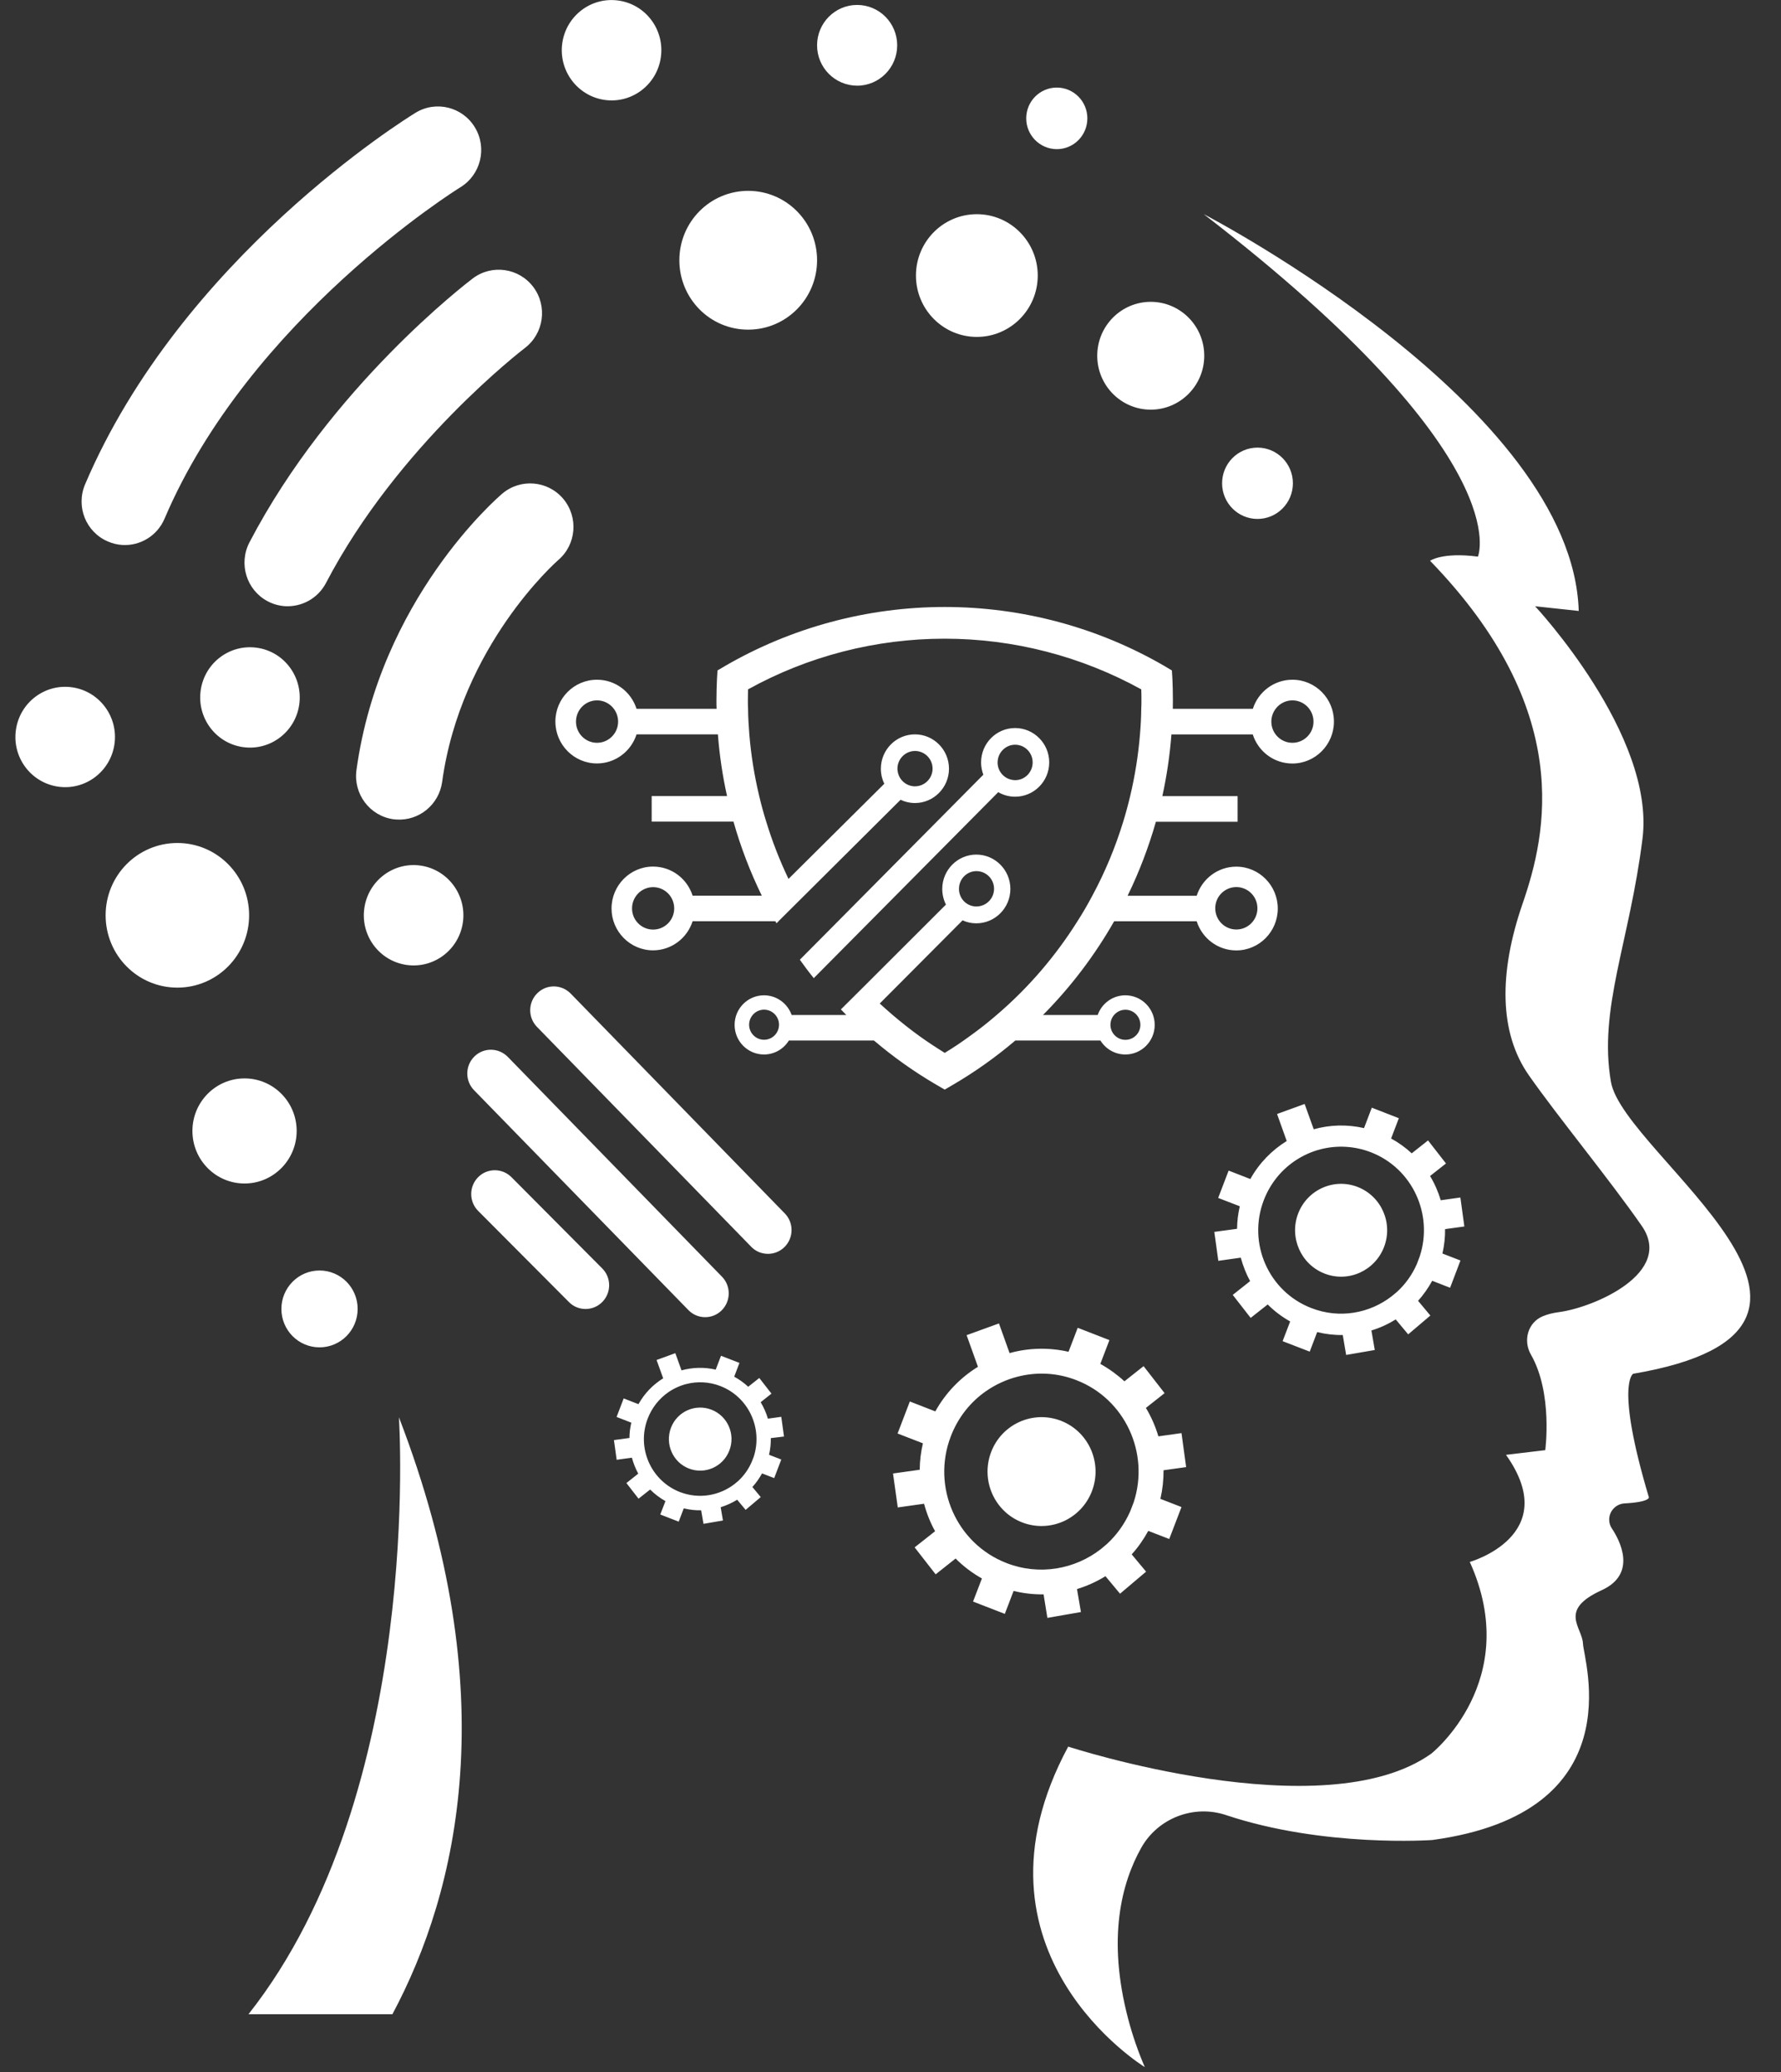 <svg width="49" height="57" viewBox="0 0 49 57" fill="none" xmlns="http://www.w3.org/2000/svg">
    <rect x="0" y="0" width="49" height="57" fill="#333333" stroke="none"/>
    <path d="M23.093 25.308L23.062 25.339H23.11C23.106 25.33 23.097 25.319 23.093 25.308ZM27.929 20.027C27.411 20.027 26.992 20.45 26.992 20.972C26.992 21.093 27.015 21.206 27.054 21.311L23.09 25.308L22.626 25.776L22.006 26.4C22.128 26.572 22.254 26.742 22.389 26.907L23.004 26.287L27.464 21.791C27.601 21.871 27.761 21.916 27.929 21.916C28.447 21.916 28.867 21.492 28.867 20.972C28.867 20.453 28.447 20.027 27.929 20.027ZM27.929 21.461C27.887 21.461 27.845 21.454 27.805 21.443C27.599 21.389 27.446 21.2 27.446 20.972C27.446 20.95 27.448 20.932 27.451 20.91C27.482 20.673 27.685 20.486 27.929 20.486C28.197 20.486 28.411 20.705 28.411 20.972C28.411 21.242 28.197 21.461 27.929 21.461ZM21.331 25.339C21.342 25.359 21.351 25.379 21.364 25.397L21.424 25.339H21.331ZM35.558 18.698C35.049 18.698 34.617 19.034 34.469 19.498H32.267C32.269 19.42 32.269 19.34 32.269 19.262C32.269 19.041 32.264 18.856 32.256 18.677L32.242 18.443L32.041 18.323C30.208 17.257 28.115 16.697 25.992 16.697C23.867 16.697 21.776 17.259 19.943 18.323L19.74 18.443L19.726 18.677C19.718 18.856 19.711 19.043 19.711 19.262C19.711 19.34 19.711 19.42 19.715 19.498H17.513C17.365 19.034 16.936 18.698 16.424 18.698C15.793 18.698 15.28 19.213 15.28 19.848C15.28 20.484 15.793 21.001 16.424 21.001C16.933 21.001 17.365 20.665 17.513 20.201H19.751C19.795 20.774 19.879 21.34 20.003 21.898H17.929V22.602H20.18C20.379 23.305 20.64 23.985 20.959 24.639H19.056C18.907 24.172 18.478 23.838 17.967 23.838C17.338 23.838 16.825 24.355 16.825 24.991C16.825 25.624 17.338 26.142 17.967 26.142C18.476 26.142 18.907 25.805 19.056 25.341H21.419L21.997 24.766L22.125 24.639L24.777 22C24.896 22.058 25.032 22.09 25.173 22.09C25.687 22.09 26.109 21.666 26.109 21.146C26.109 20.624 25.689 20.201 25.173 20.201C24.655 20.201 24.235 20.624 24.235 21.146C24.235 21.293 24.268 21.434 24.33 21.559L21.694 24.177C21.451 23.669 21.245 23.142 21.081 22.602C21.008 22.371 20.944 22.136 20.888 21.898C20.756 21.345 20.663 20.776 20.616 20.201C20.598 19.966 20.583 19.735 20.581 19.498C20.576 19.42 20.576 19.34 20.576 19.262C20.576 19.155 20.578 19.057 20.581 18.963C22.23 18.049 24.095 17.569 25.99 17.569C27.882 17.569 29.746 18.051 31.399 18.963C31.404 19.057 31.404 19.155 31.404 19.262C31.404 19.34 31.404 19.42 31.399 19.498C31.397 19.735 31.384 19.966 31.364 20.201C31.317 20.776 31.226 21.343 31.094 21.898C31.038 22.134 30.974 22.371 30.903 22.602C30.686 23.309 30.403 23.99 30.053 24.639C29.927 24.877 29.79 25.114 29.644 25.341C29.042 26.3 28.294 27.174 27.422 27.919C27.187 28.122 26.944 28.314 26.692 28.494C26.466 28.66 26.233 28.818 25.992 28.963C25.751 28.813 25.518 28.66 25.291 28.497C25.038 28.314 24.797 28.122 24.56 27.921C24.441 27.819 24.321 27.712 24.204 27.605L26.483 25.317C26.599 25.37 26.725 25.399 26.86 25.399C27.378 25.399 27.798 24.975 27.798 24.453C27.798 23.932 27.378 23.508 26.86 23.508C26.346 23.508 25.924 23.932 25.924 24.453C25.924 24.607 25.961 24.755 26.025 24.884L23.75 27.156L23.135 27.767C23.183 27.819 23.234 27.87 23.285 27.921H21.78C21.67 27.607 21.371 27.379 21.019 27.379C20.572 27.379 20.211 27.745 20.211 28.193C20.211 28.644 20.574 29.007 21.019 29.007C21.309 29.007 21.561 28.854 21.705 28.622H24.044C24.58 29.077 25.155 29.487 25.773 29.846L25.992 29.973L26.209 29.846C26.824 29.487 27.4 29.077 27.935 28.622H30.275C30.419 28.854 30.673 29.007 30.961 29.007C31.408 29.007 31.769 28.642 31.769 28.193C31.769 27.743 31.406 27.379 30.961 27.379C30.609 27.379 30.31 27.607 30.2 27.921H28.695C29.46 27.15 30.118 26.282 30.653 25.343H32.924C33.072 25.807 33.502 26.144 34.013 26.144C34.644 26.144 35.155 25.627 35.155 24.993C35.155 24.358 34.644 23.84 34.013 23.84C33.504 23.84 33.072 24.177 32.924 24.641H31.023C31.341 23.99 31.601 23.307 31.802 22.605H34.05V21.9H31.979C32.101 21.345 32.185 20.778 32.229 20.203H34.467C34.615 20.667 35.044 21.003 35.556 21.003C36.186 21.003 36.7 20.486 36.7 19.851C36.702 19.213 36.188 18.698 35.558 18.698ZM16.426 20.433C16.105 20.433 15.847 20.172 15.847 19.851C15.847 19.529 16.105 19.266 16.426 19.266C16.747 19.266 17.006 19.529 17.006 19.851C17.006 20.172 16.745 20.433 16.426 20.433ZM17.969 25.571C17.648 25.571 17.389 25.31 17.389 24.989C17.389 24.665 17.65 24.404 17.969 24.404C18.29 24.404 18.549 24.665 18.549 24.989C18.549 25.31 18.29 25.571 17.969 25.571ZM25.175 20.658C25.439 20.658 25.658 20.876 25.658 21.144C25.658 21.412 25.439 21.63 25.175 21.63H25.149C24.912 21.617 24.72 21.432 24.695 21.198C24.691 21.18 24.691 21.162 24.691 21.144C24.691 20.876 24.91 20.658 25.175 20.658ZM26.864 23.963C27.132 23.963 27.349 24.181 27.349 24.449C27.349 24.717 27.132 24.935 26.864 24.935H26.842C26.607 24.924 26.422 24.75 26.388 24.52C26.384 24.496 26.384 24.471 26.384 24.449C26.384 24.181 26.599 23.963 26.864 23.963ZM21.021 28.602C20.795 28.602 20.61 28.416 20.61 28.189C20.61 27.962 20.793 27.774 21.021 27.774C21.247 27.774 21.433 27.959 21.433 28.189C21.431 28.419 21.247 28.602 21.021 28.602ZM30.963 27.776C31.189 27.776 31.375 27.962 31.375 28.191C31.375 28.419 31.191 28.604 30.963 28.604C30.737 28.604 30.551 28.419 30.551 28.191C30.551 27.962 30.737 27.776 30.963 27.776ZM34.015 24.402C34.336 24.402 34.595 24.663 34.595 24.986C34.595 25.31 34.334 25.569 34.015 25.569C33.694 25.569 33.435 25.308 33.435 24.986C33.433 24.663 33.694 24.402 34.015 24.402ZM35.558 20.433C35.237 20.433 34.978 20.172 34.978 19.851C34.978 19.529 35.239 19.266 35.558 19.266C35.879 19.266 36.138 19.529 36.138 19.851C36.138 20.172 35.879 20.433 35.558 20.433ZM15.47 1.184C15.579 0.43 16.271 -0.094 17.022 0.016C17.77 0.125 18.29 0.823 18.181 1.579C18.073 2.333 17.38 2.857 16.63 2.748C15.882 2.638 15.362 1.938 15.47 1.184ZM18.691 7.159C18.691 6.104 19.538 5.25 20.585 5.25C21.632 5.25 22.48 6.104 22.48 7.159C22.48 8.214 21.632 9.068 20.585 9.068C19.538 9.07 18.691 8.214 18.691 7.159ZM28.816 44.505L29.739 44.344L29.631 43.713C29.905 43.628 30.169 43.51 30.414 43.358L30.815 43.84L31.532 43.233L31.136 42.758C31.311 42.565 31.463 42.348 31.592 42.112L32.169 42.335L32.506 41.456L31.926 41.231C31.986 40.968 32.014 40.705 32.012 40.444L32.634 40.357L32.506 39.422L31.87 39.511C31.789 39.237 31.674 38.974 31.527 38.729L32.041 38.323L31.463 37.58L30.936 37.997C30.737 37.814 30.516 37.654 30.273 37.518L30.523 36.864L29.651 36.525L29.398 37.185C28.849 37.06 28.294 37.078 27.776 37.221L27.484 36.405L26.594 36.728L26.906 37.598C26.428 37.892 26.019 38.309 25.733 38.825L25.032 38.552L24.695 39.433L25.392 39.703C25.335 39.944 25.306 40.187 25.304 40.43L24.569 40.533L24.7 41.467L25.423 41.365C25.494 41.628 25.594 41.884 25.727 42.121L25.164 42.565L25.742 43.307L26.291 42.872C26.501 43.084 26.745 43.269 27.015 43.421L26.771 44.056L27.645 44.395L27.887 43.764C28.161 43.831 28.44 43.862 28.712 43.858L28.816 44.505ZM27.692 42.997C26.313 42.462 25.627 40.903 26.158 39.514C26.36 38.985 26.707 38.557 27.139 38.26C27.402 38.08 27.694 37.946 28.004 37.868C28.522 37.736 29.082 37.758 29.615 37.966C30.952 38.483 31.634 39.969 31.191 41.325L31.096 41.572C30.941 41.924 30.722 42.225 30.456 42.471L30.29 42.611C29.578 43.167 28.599 43.349 27.692 42.997ZM9.807 21.184C10.453 16.487 13.682 13.695 13.819 13.579C14.322 13.153 15.072 13.218 15.497 13.722C15.92 14.228 15.858 14.982 15.357 15.408C15.324 15.437 12.679 17.759 12.164 21.512C12.077 22.136 11.528 22.582 10.913 22.544C10.882 22.542 10.853 22.54 10.822 22.536C10.172 22.444 9.718 21.84 9.807 21.184ZM8.233 19.382C8.125 20.136 7.432 20.66 6.681 20.551C5.933 20.442 5.413 19.743 5.522 18.987C5.63 18.234 6.323 17.71 7.073 17.819C7.821 17.926 8.339 18.626 8.233 19.382ZM13.009 7.658C13.536 7.261 14.282 7.371 14.676 7.899C15.07 8.43 14.961 9.179 14.437 9.576C14.388 9.614 10.94 12.257 8.97 16.035C8.744 16.467 8.295 16.701 7.841 16.675C7.68 16.664 7.516 16.621 7.363 16.539C6.781 16.231 6.558 15.506 6.863 14.92C9.094 10.642 12.852 7.777 13.009 7.658ZM22.48 1.247C22.48 0.633 22.973 0.136 23.582 0.136C24.191 0.136 24.684 0.633 24.684 1.247C24.684 1.86 24.191 2.357 23.582 2.357C22.973 2.355 22.48 1.86 22.48 1.247ZM28.234 3.256C28.234 2.788 28.61 2.409 29.075 2.409C29.54 2.409 29.916 2.788 29.916 3.256C29.916 3.724 29.54 4.103 29.075 4.103C28.61 4.101 28.234 3.722 28.234 3.256ZM33.623 13.294C33.623 12.752 34.059 12.313 34.597 12.313C35.135 12.313 35.571 12.752 35.571 13.294C35.571 13.836 35.135 14.275 34.597 14.275C34.059 14.275 33.623 13.836 33.623 13.294ZM30.188 9.786C30.188 8.967 30.848 8.303 31.66 8.303C32.472 8.303 33.132 8.967 33.132 9.786C33.132 10.604 32.472 11.269 31.66 11.269C30.848 11.269 30.188 10.604 30.188 9.786ZM33.409 33.887L33.519 34.683L34.137 34.596C34.199 34.821 34.283 35.04 34.394 35.241L33.916 35.62L34.409 36.253L34.878 35.883C35.058 36.064 35.266 36.222 35.496 36.351L35.288 36.893L36.034 37.181L36.239 36.643C36.474 36.701 36.711 36.728 36.943 36.724L37.036 37.272L37.824 37.136L37.731 36.599C37.966 36.528 38.189 36.425 38.4 36.295L38.743 36.706L39.353 36.188L39.015 35.783C39.163 35.618 39.294 35.432 39.404 35.232L39.896 35.424L40.181 34.674L39.685 34.482C39.736 34.259 39.761 34.034 39.758 33.811L40.288 33.738L40.179 32.941L39.639 33.017C39.568 32.783 39.471 32.558 39.345 32.35L39.783 32.005L39.289 31.371L38.84 31.726C38.672 31.57 38.481 31.432 38.273 31.318L38.486 30.76L37.742 30.47L37.528 31.032C37.06 30.925 36.587 30.941 36.144 31.064L35.894 30.368L35.135 30.644L35.401 31.387C34.993 31.639 34.644 31.994 34.4 32.433L33.803 32.201L33.515 32.953L34.11 33.182C34.062 33.387 34.037 33.595 34.035 33.802L33.409 33.887ZM34.77 33.015C34.943 32.565 35.239 32.201 35.606 31.947C35.83 31.793 36.08 31.677 36.343 31.612C36.784 31.501 37.262 31.521 37.718 31.697C38.858 32.139 39.44 33.405 39.061 34.56L38.982 34.77C38.851 35.069 38.663 35.328 38.437 35.535L38.295 35.653C37.687 36.128 36.852 36.284 36.08 35.983C34.903 35.531 34.316 34.199 34.77 33.015ZM25.2 7.58C25.2 6.648 25.95 5.892 26.875 5.892C27.8 5.892 28.551 6.648 28.551 7.58C28.551 8.512 27.8 9.268 26.875 9.268C25.95 9.268 25.2 8.512 25.2 7.58ZM2.341 13.323C4.997 7.085 11.172 3.263 11.433 3.102C11.993 2.759 12.726 2.939 13.067 3.506C13.408 4.072 13.228 4.808 12.666 5.152C12.564 5.214 6.867 8.771 4.528 14.266C4.324 14.746 3.849 15.022 3.362 14.991C3.229 14.982 3.096 14.951 2.968 14.895C2.361 14.636 2.082 13.932 2.341 13.323ZM8.791 34.949C9.371 34.949 9.84 35.421 9.84 36.006C9.84 36.59 9.371 37.063 8.791 37.063C8.211 37.063 7.742 36.59 7.742 36.006C7.742 35.424 8.211 34.949 8.791 34.949ZM21.592 33.379C21.842 33.635 21.84 34.05 21.583 34.304C21.457 34.429 21.293 34.491 21.13 34.491C20.961 34.491 20.793 34.427 20.667 34.295L14.773 28.247C14.523 27.991 14.525 27.576 14.782 27.322C15.039 27.067 15.448 27.074 15.7 27.33L21.592 33.379ZM21.57 39.516L21.495 38.974L21.127 39.025C21.081 38.865 21.012 38.713 20.928 38.572L21.225 38.336L20.89 37.906L20.585 38.147C20.47 38.039 20.342 37.948 20.2 37.87L20.344 37.491L19.837 37.295L19.691 37.676C19.372 37.602 19.051 37.614 18.75 37.696L18.58 37.223L18.064 37.411L18.246 37.915C17.969 38.086 17.732 38.327 17.566 38.626L17.159 38.468L16.964 38.978L17.369 39.135C17.336 39.275 17.318 39.416 17.318 39.556L16.891 39.614L16.966 40.156L17.385 40.098C17.427 40.252 17.484 40.399 17.56 40.537L17.234 40.796L17.568 41.226L17.887 40.974C18.009 41.097 18.151 41.204 18.308 41.293L18.166 41.661L18.673 41.858L18.812 41.492C18.972 41.53 19.133 41.55 19.29 41.545L19.355 41.918L19.89 41.826L19.828 41.461C19.988 41.411 20.14 41.342 20.282 41.255L20.514 41.534L20.93 41.182L20.7 40.905C20.802 40.794 20.89 40.667 20.966 40.531L21.3 40.66L21.495 40.149L21.158 40.018C21.194 39.866 21.209 39.712 21.207 39.56L21.57 39.516ZM20.736 40.076L20.68 40.218C20.592 40.421 20.463 40.597 20.311 40.738L20.215 40.818C19.802 41.142 19.235 41.246 18.708 41.044C17.909 40.733 17.511 39.83 17.819 39.025C17.936 38.72 18.137 38.472 18.387 38.298C18.54 38.193 18.71 38.115 18.887 38.071C19.186 37.995 19.512 38.008 19.822 38.129C20.596 38.43 20.992 39.291 20.736 40.076ZM35.715 33.383C35.967 32.725 36.7 32.397 37.353 32.651C38.006 32.906 38.331 33.644 38.079 34.302C37.826 34.96 37.094 35.288 36.441 35.033C35.79 34.779 35.465 34.041 35.715 33.383ZM28.121 41.878C27.355 41.581 26.975 40.713 27.269 39.942C27.564 39.17 28.424 38.787 29.19 39.083C29.956 39.38 30.337 40.247 30.042 41.019C29.746 41.791 28.887 42.174 28.121 41.878ZM45.365 41.188C45.365 41.188 45.4 41.318 44.696 41.356C44.462 41.369 44.273 41.563 44.273 41.802C44.273 41.889 44.298 41.974 44.347 42.045C44.552 42.353 45.064 43.289 44.066 43.744C42.861 44.293 43.536 44.763 43.552 45.216C43.57 45.669 44.955 49.859 39.409 50.615C39.409 50.615 36.421 50.829 33.727 49.928C32.842 49.634 31.855 50.013 31.397 50.832C30.857 51.797 30.456 53.318 31.038 55.533C31.16 55.999 31.315 56.44 31.496 56.862C31.496 56.862 26.342 53.711 29.389 48.046C29.389 48.046 36.423 50.343 39.378 48.24C39.378 48.24 41.914 46.233 40.438 42.966C40.438 42.966 43.008 42.237 41.434 40.02L42.514 39.891C42.514 39.891 42.727 38.321 42.12 37.263C41.897 36.875 42.036 36.374 42.45 36.206C42.574 36.155 42.722 36.115 42.899 36.093C43.862 35.963 46.066 35.013 45.168 33.72C44.269 32.426 42.877 30.742 42.062 29.578C41.248 28.414 41.228 26.775 41.892 24.853C42.556 22.933 43.326 19.534 39.345 15.426C39.345 15.426 39.683 15.183 40.661 15.312C40.661 15.312 41.828 12.6 33.117 5.89C33.272 5.97 43.264 11.198 43.435 16.806L42.235 16.677C42.235 16.677 45.544 20.216 45.19 23.064C44.836 25.912 43.97 27.756 44.322 29.764C44.676 31.771 52.352 36.528 44.933 37.79C44.931 37.79 44.433 38.064 45.365 41.188ZM20.067 39.899C19.897 40.346 19.399 40.569 18.954 40.397C18.511 40.225 18.29 39.723 18.46 39.275C18.631 38.827 19.129 38.606 19.574 38.778C20.018 38.949 20.24 39.453 20.067 39.899ZM16.568 34.891C16.823 35.145 16.823 35.56 16.57 35.816C16.444 35.943 16.278 36.008 16.11 36.008C15.944 36.008 15.778 35.945 15.652 35.816L13.155 33.309C12.901 33.055 12.901 32.64 13.153 32.384C13.405 32.127 13.817 32.127 14.072 32.382L16.568 34.891ZM3.149 20.471C3.041 21.224 2.348 21.748 1.598 21.639C0.85 21.53 0.329 20.832 0.438 20.076C0.546 19.322 1.239 18.798 1.989 18.907C2.737 19.016 3.258 19.717 3.149 20.471ZM4.88 27.168C3.789 27.168 2.906 26.278 2.906 25.178C2.906 24.079 3.789 23.189 4.88 23.189C5.971 23.189 6.854 24.079 6.854 25.178C6.854 26.276 5.971 27.168 4.88 27.168ZM10.975 38.985C13.905 46.594 12.602 52.027 10.796 55.408H6.836C11.67 49.291 10.975 38.985 10.975 38.985ZM6.728 32.556C5.936 32.556 5.294 31.909 5.294 31.11C5.294 30.312 5.936 29.665 6.728 29.665C7.52 29.665 8.162 30.312 8.162 31.11C8.162 31.907 7.52 32.556 6.728 32.556ZM13.042 29.989C12.792 29.732 12.794 29.317 13.051 29.063C13.308 28.809 13.717 28.816 13.97 29.072L19.864 35.12C20.114 35.377 20.111 35.791 19.855 36.046C19.729 36.171 19.565 36.233 19.401 36.233C19.233 36.233 19.065 36.168 18.939 36.037L13.042 29.989ZM12.735 25.375C12.626 26.128 11.934 26.652 11.183 26.543C10.435 26.434 9.915 25.736 10.024 24.98C10.132 24.226 10.825 23.702 11.575 23.811C12.323 23.921 12.843 24.621 12.735 25.375Z"
          fill="white"/>
</svg>

